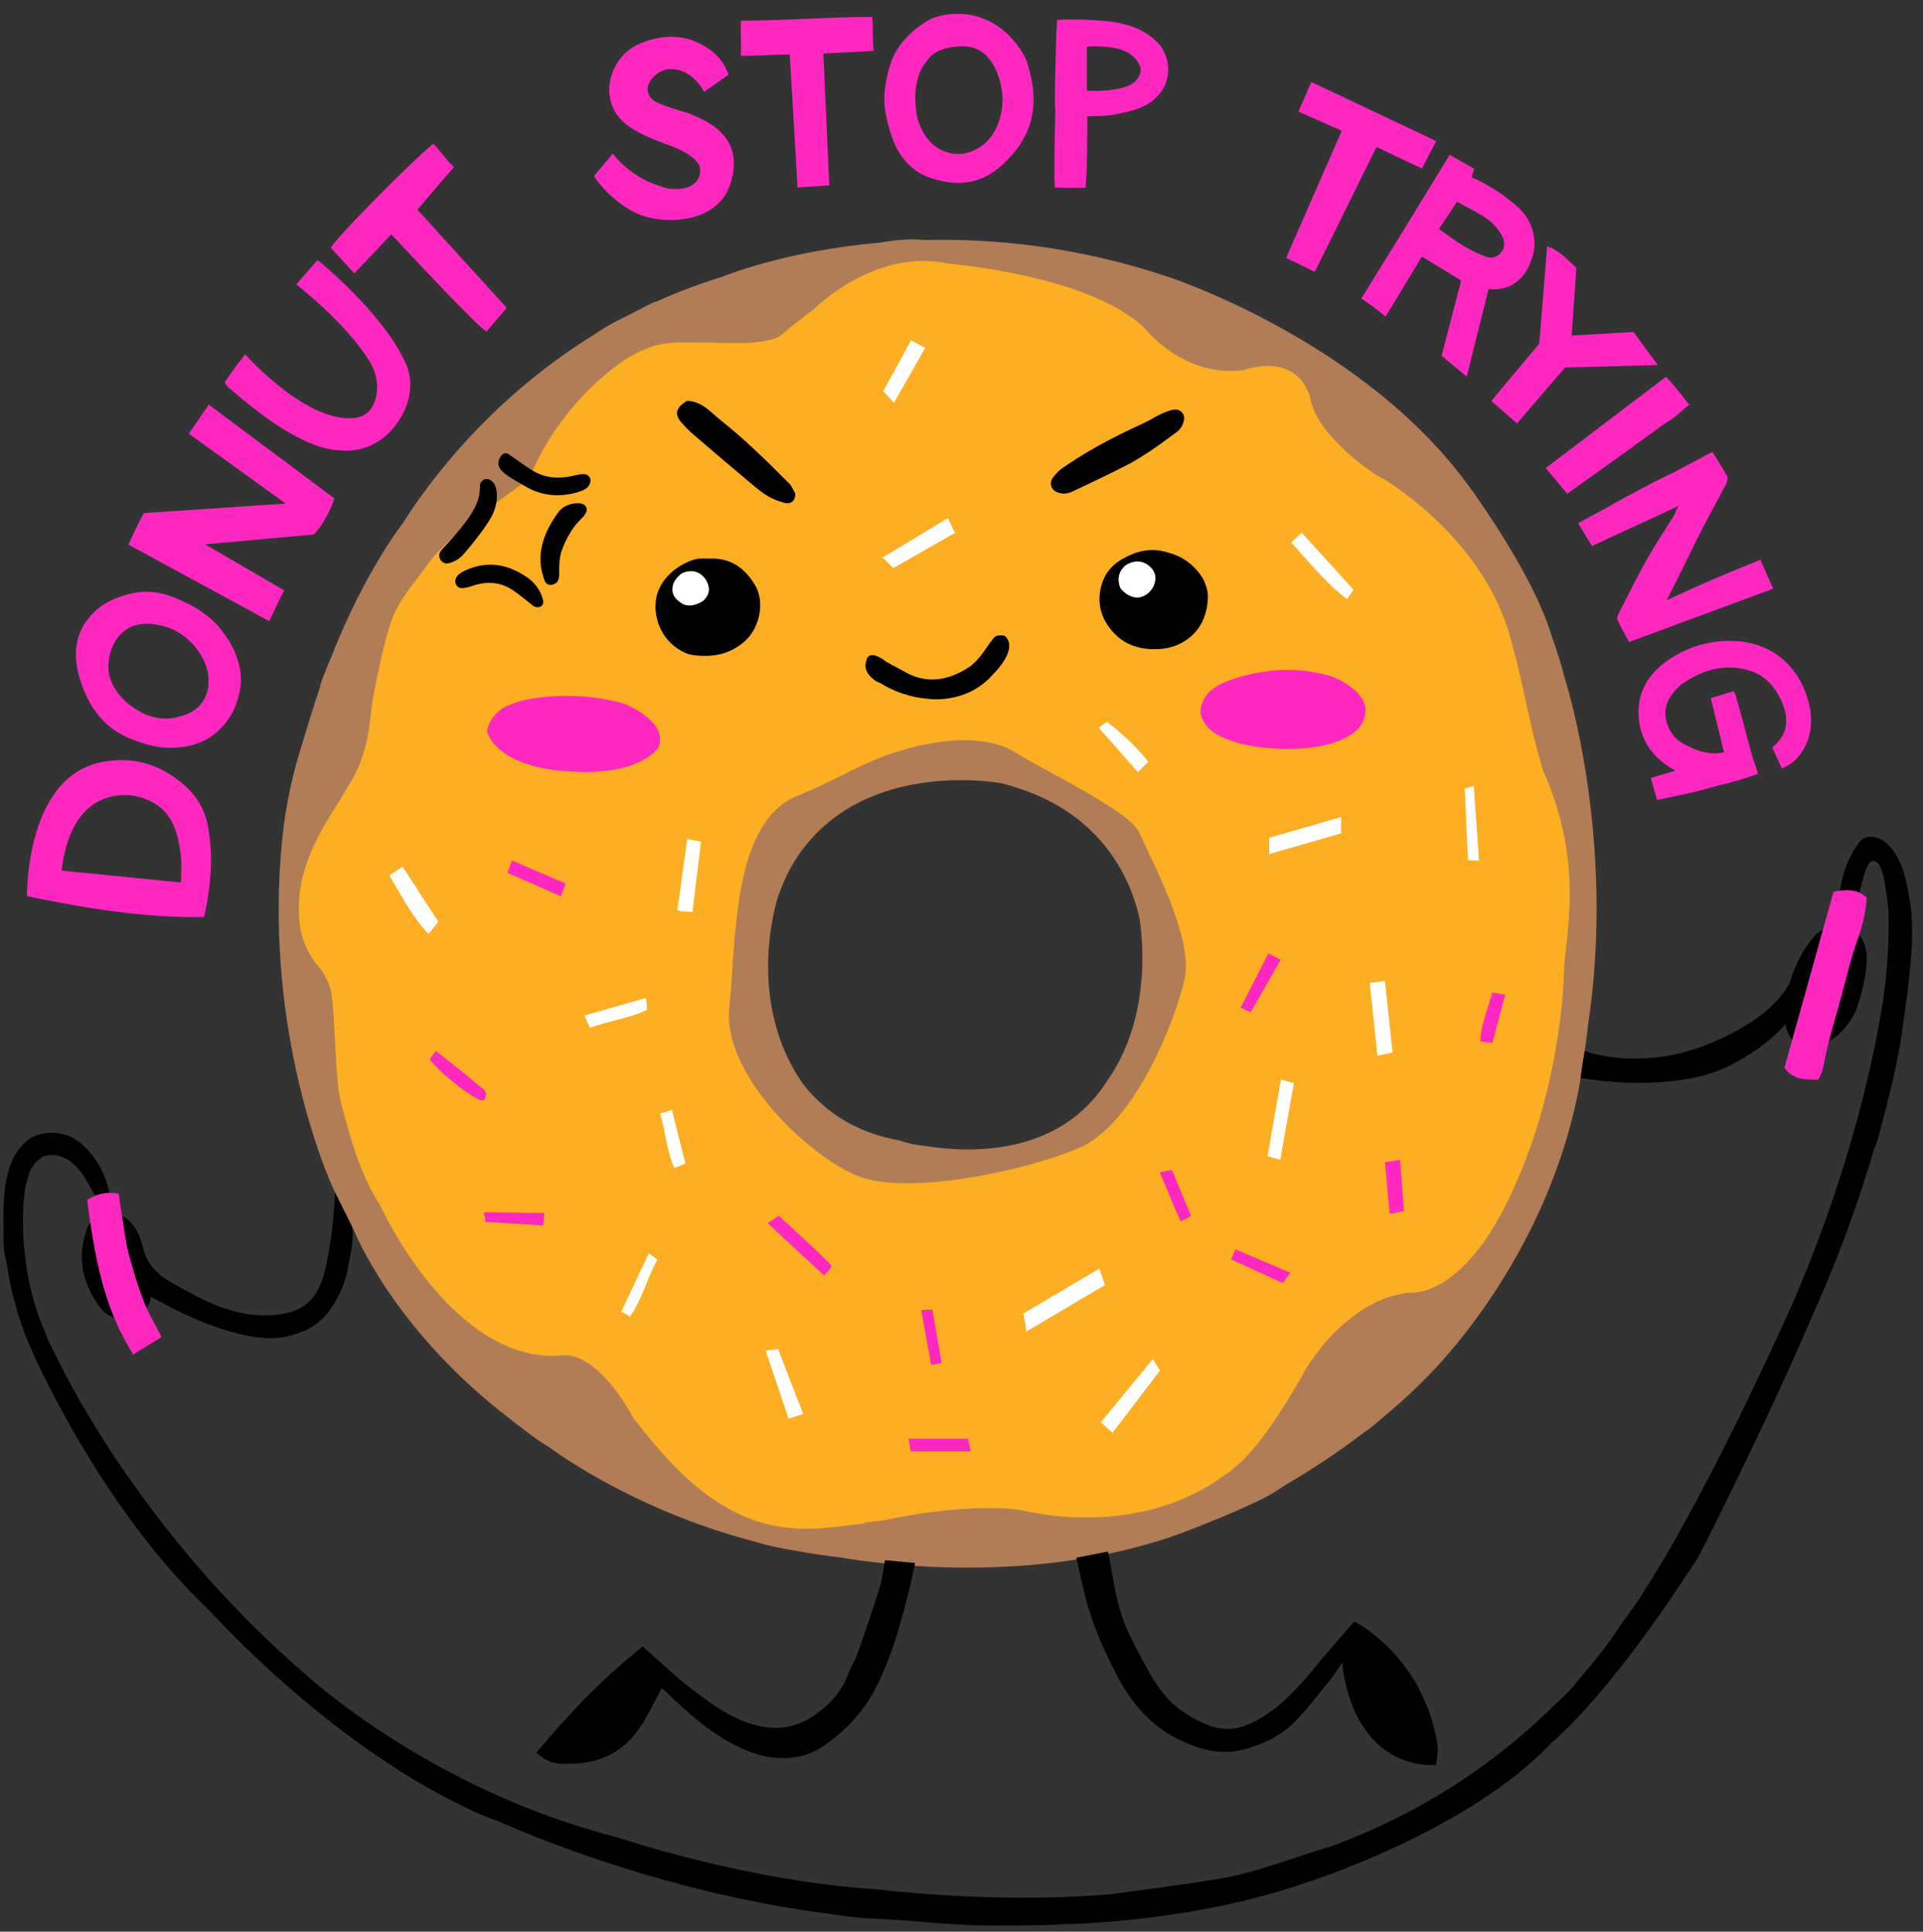 <svg xmlns="http://www.w3.org/2000/svg" xmlns:xlink="http://www.w3.org/1999/xlink" width="431" zoomAndPan="magnify" viewBox="0 0 323.25 324.75" height="433" preserveAspectRatio="xMidYMid meet" version="1.0"><rect x="0" y="0" width="323.25" height="324.75" fill="#333333" stroke="none"/><defs><clipPath id="2a600e8423"><path d="M 0.562 67 L 321.57 67 L 321.57 323.801 L 0.562 323.801 Z M 0.562 67 " clip-rule="nonzero"/></clipPath><clipPath id="bc3ce27f20"><path d="M 203.5 77.215 L 213.578 77.215 L 213.578 88.672 L 203.5 88.672 Z M 203.5 77.215 " clip-rule="nonzero"/></clipPath></defs><path fill="#b17d57" d="M 262.992 113.867 C 262.379 111.48 261.629 109.121 260.785 106.801 L 260.797 106.805 C 258.312 98.574 251.461 88.215 248.539 84.02 C 248.125 83.363 247.688 82.719 247.191 82.121 C 229.496 57.32 196.371 46.543 196.371 46.543 C 181.227 41.465 167.211 40.066 155.492 40.352 C 155.238 40.328 154.984 40.309 154.73 40.293 C 153.848 40.238 152.973 40.238 152.105 40.289 C 152.043 40.266 152.004 40.25 152.004 40.25 L 152.027 40.293 C 150.637 40.371 149.262 40.555 147.891 40.789 C 131.613 42.23 121.359 46.551 121.359 46.551 C 117.473 47.738 113.809 49.137 110.359 50.695 C 110.152 50.738 109.941 50.789 109.75 50.879 C 107.957 51.762 106.203 52.73 104.402 53.605 C 102.715 54.43 101.113 55.383 99.582 56.438 C 81.637 67.574 71.305 82.227 67.707 87.98 C 67.707 87.98 61.512 95.734 55.77 110.211 C 55.254 111.438 54.75 112.676 54.266 113.918 C 54.02 114.539 53.848 115.195 53.688 115.844 C 53.191 117.285 52.707 118.781 52.238 120.328 C 51.957 121.238 51.676 122.152 51.398 123.07 C 50.66 125.562 49.832 128.039 49.234 130.574 C 48.605 133.215 48.098 135.895 47.723 138.582 C 44.031 168.516 53.031 192.652 55.254 198.039 C 55.414 198.414 55.57 198.797 55.738 199.172 C 55.988 199.75 56.246 200.32 56.531 200.887 C 57.504 202.82 58.457 204.777 59.43 206.711 C 60.008 208.074 61.531 211.379 64.355 215.742 C 64.391 215.809 64.426 215.863 64.469 215.926 C 64.871 216.578 65.309 217.207 65.762 217.828 C 69.93 223.852 76.371 231.406 85.852 238.637 C 85.898 238.688 85.941 238.738 86 238.777 C 88.094 240.332 90.121 242.035 92.371 243.332 C 92.371 243.332 105.949 253.699 126.715 259.129 C 129.016 259.855 131.406 260.332 133.812 260.719 C 136.172 261.156 138.598 261.531 141.098 261.805 C 146.785 262.793 171.008 266.32 194.41 259.145 C 196.055 258.672 197.668 258.098 199.277 257.484 C 199.453 257.422 199.629 257.352 199.812 257.281 C 200.711 256.934 201.602 256.582 202.488 256.227 C 204.371 255.48 206.25 254.703 208.098 253.883 L 208.09 253.891 C 208.09 253.891 208.184 253.848 208.352 253.77 C 209.734 253.156 211.113 252.52 212.469 251.844 C 213.703 251.223 214.867 250.473 216.016 249.688 C 219.758 247.516 224.457 244.527 229.324 240.793 C 230.336 240.133 231.258 239.363 232.141 238.559 C 236.43 235.043 240.73 230.961 244.496 226.363 C 244.582 226.273 244.668 226.188 244.742 226.098 C 261.496 205.52 265.215 185.676 266.012 178.996 C 266.387 176.941 266.656 174.852 266.895 172.773 C 266.902 172.695 266.91 172.625 266.914 172.551 C 271.777 140.715 262.992 113.867 262.992 113.867 Z M 155.625 192.676 C 154.121 192.539 152.656 192.242 151.223 191.734 C 143.391 190.336 138.289 186.516 134.949 182.195 C 125.387 168.391 130.348 152.086 130.82 150.629 C 131.492 148.75 132.199 147.246 132.734 146.223 C 132.875 145.949 133.023 145.672 133.188 145.406 C 133.453 144.938 133.617 144.684 133.617 144.684 C 140.383 133.945 151.906 131.492 159.773 131.195 C 159.832 131.168 159.887 131.133 159.945 131.105 C 159.945 131.105 159.957 131.141 159.973 131.184 C 164.793 131.02 168.195 131.656 168.195 131.656 C 184.789 135.715 189.922 147.375 191.508 154.195 C 191.508 154.211 194.508 169.766 186.16 181.629 C 178.172 194.391 163.086 193.859 155.625 192.676 Z M 155.625 192.676 " fill-opacity="1" fill-rule="nonzero"/><path fill="#fdae23" d="M 259.363 129.504 C 258.887 127.703 258.305 125.922 257.883 124.105 C 257.008 120.379 256.219 116.629 255.363 112.895 C 255.125 111.828 254.84 110.77 254.559 109.707 C 254.469 109.391 254.375 109.059 254.293 108.699 C 254.109 108 253.918 107.309 253.727 106.609 C 249.508 92.422 237.406 83.52 232.543 80.488 C 232.098 80.227 231.582 80.07 231.176 79.773 C 229.98 78.922 228.781 78.051 227.652 77.113 C 226.898 76.484 226.148 75.84 225.48 75.129 C 222.805 72.586 220.668 69.672 220.18 66.598 C 217.641 58.98 209.145 62.199 209.145 62.199 C 199.156 63.652 192.512 55.301 192.512 55.301 C 183.449 46.254 159.379 44.32 159.379 44.32 C 147.18 41.609 136.871 51.902 136.871 51.902 C 135.414 52.996 134.004 54.164 132.566 55.273 C 131.789 55.871 131.047 56.699 130.16 56.953 C 126.109 58.098 121.938 57.566 117.809 57.582 C 115.027 57.586 112.25 57.355 109.531 58.301 C 108.164 58.773 106.879 59.367 105.691 60.082 C 105.691 60.082 105.68 60.086 105.652 60.102 C 105.629 60.117 105.609 60.129 105.586 60.145 C 105.426 60.242 105.094 60.453 104.605 60.785 C 104.523 60.852 104.43 60.906 104.344 60.969 C 101.211 63.18 93.371 69.543 88.926 80.539 C 88.926 80.539 77.141 88.809 74.332 92.09 C 73.273 93.051 72.371 94.215 71.523 95.383 C 69.332 98.391 66.832 101.094 65.617 104.863 C 64.355 108.789 63.594 112.773 62.805 116.77 C 62.332 119.18 62.266 121.664 61.75 124.059 C 61.32 126.051 60.734 128.074 59.812 129.875 C 58.32 132.766 56.473 135.461 54.816 138.266 C 52.262 142.586 50.355 147.121 50.227 152.246 C 50.137 156.066 50.984 159.543 53.566 162.527 C 54.398 163.488 55.047 164.711 55.438 165.926 C 55.844 167.211 55.922 168.617 56.016 169.98 C 56.305 174.203 56.391 178.438 56.848 182.641 C 57.117 185.074 57.883 187.461 58.539 189.844 C 59.789 194.355 61.391 198.738 63.938 202.715 C 63.938 202.715 76.184 229.719 94.777 227.855 C 94.777 227.855 100.168 226.902 106.539 238.523 C 111.93 245.203 121.055 257.285 135.562 256.992 C 137.23 257.066 138.914 256.836 140.59 256.68 C 142.176 256.531 143.75 256.305 145.332 256.113 C 145.324 256.059 145.324 256.008 145.316 255.953 C 146.297 255.852 147.328 255.746 148.379 255.633 C 148.395 255.633 161.559 252.57 171.48 253.832 C 172.426 254.09 191.348 258.988 206.16 247.762 C 206.285 247.691 206.418 247.621 206.547 247.551 C 206.934 247.332 207.266 246.977 207.57 246.637 C 207.57 246.637 211.93 243.914 219.758 229.727 C 220.773 228.23 221.875 226.766 223.043 225.375 C 225.375 222.77 228.867 219.672 233.27 218.117 C 234.344 217.82 235.438 217.559 236.508 217.297 C 236.508 217.297 244.844 218.93 253.051 202.707 C 261.258 186.488 262.809 168.883 262.906 163.285 C 263.008 157.684 266.547 145.461 259.363 129.504 Z M 199.137 164.547 C 197.57 171.602 190.734 189.008 181.348 193.008 C 171.953 197.004 152.414 201 144.199 197.711 C 135.996 194.418 121.422 180.668 122.594 169.43 C 123.773 158.191 122.996 138.906 133.594 133.973 C 133.594 133.973 135.711 133.285 144.195 129.035 C 152.676 124.785 164.426 122.633 170.535 126.418 C 176.648 130.199 190.105 136.438 191.602 140.137 C 193.102 143.852 200.695 157.492 199.137 164.547 Z M 199.137 164.547 " fill-opacity="1" fill-rule="nonzero"/><g clip-path="url(#2a600e8423)"><path fill="#000000" d="M 59.195 206.266 C 59.309 206.859 59.473 208.633 58.641 212.289 C 58.379 213.922 57.992 215.531 57.27 217.086 C 56.113 219.586 54.562 221.852 52.23 223.195 C 51.133 223.828 49.891 224.254 48.613 224.578 C 42.996 226.176 34.254 222.559 29.227 220.078 C 27.938 219.395 26.645 218.684 25.32 217.996 C 25.281 219.453 24.387 220.34 23.066 221.039 C 20.941 222.164 18.355 221.832 16.895 219.895 C 13.809 215.816 12.848 211.301 14.672 206.422 C 14.988 205.582 15.898 204.969 16.52 204.227 C 16.738 203.965 16.898 203.641 17.082 203.352 L 17.07 203.371 C 17.324 203.551 17.578 203.879 17.84 203.879 C 21.676 203.902 23.301 206.637 24.008 209.648 C 24.762 212.879 26.836 214.559 29.402 215.949 C 31.957 217.332 34.508 218.828 37.23 219.785 C 41.02 221.109 45.008 221.695 48.992 220.531 C 51.73 219.727 53.348 217.656 54.188 215.059 C 54.406 214.387 54.59 213.711 54.766 213.027 C 54.949 212.199 56.121 206.684 56.312 200.422 C 56.383 200.574 56.445 200.73 56.523 200.879 C 57.418 202.672 58.301 204.473 59.195 206.266 Z M 313.777 160.594 C 313.695 159.395 313.297 157.422 311.621 156.539 C 310.406 156.145 309.066 155.84 307.809 155.941 C 306.863 156.02 305.727 156.57 305.098 157.273 C 303.117 159.5 301.805 162.148 300.906 165 C 300.809 165.312 300.66 165.656 300.422 165.855 C 300.422 165.855 298.254 170.707 288.574 174.938 C 287.992 175.195 287.406 175.438 286.816 175.656 C 286.723 175.691 286.633 175.734 286.531 175.77 C 275.984 179.828 267.602 177.133 266.371 176.695 C 266.258 177.473 266.141 178.242 266 179.012 C 265.922 179.637 265.82 180.379 265.688 181.227 C 266.004 181.293 266.344 181.348 266.691 181.383 C 266.691 181.383 282.285 184.059 291.664 178.672 C 291.664 178.672 296.68 176.156 300.109 172.211 C 300.387 173.629 301.301 176.199 304.43 175.996 C 308.719 175.707 311.691 171.234 312.277 168.984 C 312.277 168.984 312.969 167.082 313.41 164.695 C 313.418 164.676 313.426 164.652 313.426 164.633 C 313.445 164.535 313.453 164.434 313.477 164.336 C 313.488 164.273 313.496 164.211 313.512 164.145 C 313.547 163.926 313.582 163.707 313.609 163.488 C 313.742 162.535 313.812 161.539 313.777 160.594 Z M 147.879 266.875 C 146.707 270.605 145.438 274.305 144.137 278 C 143.727 279.172 143.023 280.242 142.594 281.414 C 141.469 284.465 139.352 286.703 136.75 288.465 C 132.602 291.266 128.289 290.914 123.898 288.902 C 120.758 287.461 118.105 285.328 115.395 283.266 C 114.012 282.215 112.758 280.992 111.445 279.84 C 110.387 278.918 109.34 277.977 108.023 276.805 C 101.402 282.074 95.617 288.098 90.148 294.664 C 90.605 295.016 90.93 295.262 91.254 295.504 C 92.746 296.586 94.453 296.543 96.168 296.508 C 101.094 296.414 104.996 294.352 107.691 290.242 C 109.016 288.215 110.055 286 111.219 283.875 C 111.27 283.879 111.324 283.867 111.352 283.887 C 111.516 284.023 111.672 284.164 111.82 284.305 C 116.004 288.309 120.273 292.219 125.754 294.395 C 128.527 295.496 131.422 295.879 134.422 295.277 C 136.91 294.777 138.824 293.355 140.723 291.797 C 143.559 289.461 145.809 286.629 147.418 283.387 C 150.043 278.098 151.582 272.398 152.98 266.68 C 153.289 265.422 153.535 264.145 153.84 262.766 C 152.078 262.605 150.531 262.457 148.773 262.293 C 148.457 263.98 148.316 265.477 147.879 266.875 Z M 77.945 93.156 C 79.465 91.383 80.938 89.555 82.195 87.598 C 83.105 86.172 83.676 84.52 83.492 82.719 C 83.375 81.477 82.809 80.707 82.004 80.551 C 81.262 80.41 80.629 81.066 80.664 81.824 C 80.734 83.617 79.984 85.242 79.027 86.68 C 77.68 88.715 75.992 90.535 74.332 92.344 C 74.242 92.441 74.164 92.543 74.086 92.641 C 73.375 93.602 74.27 94.973 75.426 94.684 C 76.422 94.434 77.277 93.941 77.945 93.156 Z M 93.762 86.23 C 91.285 89.73 89.922 93.461 91.574 97.668 C 91.758 98.137 92.242 98.426 92.738 98.32 C 93.773 98.098 94 97.547 93.992 96.32 C 93.984 95.051 94.016 93.691 94.438 92.52 C 95.18 90.48 96.25 88.574 97.883 87.035 C 98.129 86.801 98.32 86.52 98.488 86.207 C 98.848 85.574 98.453 84.773 97.742 84.656 C 96.266 84.406 94.656 84.965 93.762 86.23 Z M 84.934 79.676 C 85.977 80.48 87.168 81.102 88.312 81.773 C 91.043 83.371 93.957 83.617 96.973 82.789 C 98.375 82.402 99.066 81.906 99.242 80.961 C 99.371 80.289 98.812 79.699 98.129 79.703 C 97.781 79.711 97.438 79.734 97.105 79.816 C 94.473 80.504 91.906 80.574 89.52 79.105 C 88.156 78.27 86.875 77.316 85.531 76.371 C 85.117 76.074 84.539 76.195 84.25 76.613 C 83.438 77.789 83.648 78.688 84.934 79.676 Z M 91.121 100.332 C 90.613 98.898 89.73 97.816 88.496 96.984 C 85.258 94.801 81.848 94.238 78.215 95.902 C 77.102 96.41 76.551 96.961 76.527 97.754 C 76.508 98.43 77.137 98.953 77.805 98.871 C 78.277 98.805 78.758 98.727 79.219 98.566 C 81.77 97.648 84.176 97.773 86.414 99.363 C 87.473 100.113 88.48 100.945 89.57 101.801 C 89.984 102.133 90.594 102.203 91.016 101.879 C 91.402 101.582 91.398 101.113 91.121 100.332 Z M 114.484 109.398 C 114.664 109.504 114.84 109.602 115.027 109.695 C 115.059 109.707 115.078 109.723 115.113 109.738 L 115.121 109.73 C 115.559 109.922 116.023 110.07 116.539 110.133 C 119.785 110.551 122.797 110.039 125.359 107.652 C 127.688 105.484 128.57 101.227 126.988 98.488 C 125.234 95.445 122.707 93.715 119.191 93.918 C 118.492 93.918 117.902 93.848 117.328 93.941 C 116.766 94.023 116.199 94.215 115.672 94.449 C 112.516 95.832 110.188 98.559 110.188 101.812 L 110.176 101.801 C 110.176 101.801 109.891 106.793 114.484 109.398 Z M 17.078 203.352 C 17.078 203.344 17.07 203.344 17.07 203.336 C 17.07 203.352 17.062 203.367 17.062 203.371 Z M 241.645 293.426 C 241.449 291.988 241.129 290.598 240.707 289.227 C 240.688 289.156 240.656 289.086 240.637 289.008 C 240.602 288.902 240.574 288.797 240.539 288.695 C 236.812 277.086 227.645 272.59 227.645 272.59 C 225.289 275.32 223.094 277.773 221.02 280.32 C 218.5 283.414 215.84 286.375 212.461 288.52 C 207.562 291.625 204.344 291.273 199.223 288.012 C 196.633 286.367 194.676 283.914 193.215 281.203 C 191.551 278.109 189.73 275.039 188.609 271.742 C 187.438 268.281 187.02 264.566 186.246 260.84 C 184.656 261.148 182.836 261.504 180.918 261.875 C 181.551 264.574 182.055 267.094 182.738 269.559 C 183.938 273.859 185.773 277.898 187.848 281.848 C 190.238 286.395 193.449 290.137 198.129 292.438 C 201.637 294.16 205.219 295.156 209.199 294.078 C 212.141 293.277 214.895 292.031 217.055 290.023 C 219.508 287.742 221.492 284.953 223.637 282.355 C 224.328 281.516 224.895 280.57 225.629 279.508 C 225.629 279.508 226.348 293.082 236.875 296.195 L 236.875 296.188 C 238.316 296.633 239.848 296.84 241.414 296.703 C 241.496 295.629 241.793 294.5 241.645 293.426 Z M 320.609 149.035 C 320.043 146.543 319.402 144.121 317.566 142.176 C 315.918 140.426 313.531 140.121 312.402 141.738 C 310.703 144.184 309.656 146.852 309.324 149.746 C 310.441 149.613 311.527 149.605 312.543 150.066 C 312.789 149.227 312.973 148.363 313.227 147.543 C 313.227 147.543 313.914 144.535 314.973 144.727 C 315.789 144.875 316.559 145.844 317.082 150.109 C 317.277 151.355 317.434 152.605 317.461 153.855 C 317.469 154.098 317.461 154.336 317.469 154.578 C 317.469 154.625 317.477 154.676 317.477 154.727 L 317.469 154.711 C 317.496 157.602 317.348 160.496 317.117 163.375 C 317.055 164.117 316.969 164.859 316.875 165.602 L 316.875 165.594 C 316.875 165.594 314.484 188.492 301.543 218.633 C 301.543 218.633 287.832 249.703 276.414 267.414 C 275.914 268.266 275.375 269.102 274.797 269.891 C 274.637 270.109 274.48 270.328 274.316 270.547 C 273.684 271.461 273.055 272.32 272.449 273.117 C 272.441 273.125 272.441 273.133 272.434 273.133 C 272.418 273.152 270.262 276.789 265.707 281.973 C 265.336 282.434 264.969 282.906 264.586 283.359 C 263.711 284.395 262.723 285.336 261.699 286.246 C 253.84 294.141 241.469 303.879 223.883 310.359 C 217.238 312.324 210.914 314.938 204.188 315.988 C 198.391 316.895 192.59 317.656 187.02 318.41 C 173.082 319.66 158.801 318.891 146.934 317.594 C 125.121 316.164 103.906 308.922 103.906 308.922 C 72.379 300.969 51.492 281.598 51.492 281.598 C 22.785 256.988 9.539 228.188 9.539 228.188 L 9.547 228.195 C 8.984 227.156 8.461 226.125 8 225.086 C 7.488 223.816 6.984 222.543 6.484 221.266 C 2.711 210.277 4.07 200.688 4.227 199.715 C 4.465 198.699 4.762 197.695 5.121 196.727 C 5.723 195.59 6.512 194.879 7.281 194.434 C 7.281 194.434 10.957 192.625 14.379 198.203 C 14.797 198.918 15.207 199.629 15.621 200.336 C 15.758 200.562 15.875 200.793 15.996 201.027 C 16.723 200.738 17.508 200.555 18.375 200.527 C 18.211 199.734 18.008 198.973 17.746 198.238 L 17.754 198.238 L 17.738 198.223 C 16.922 195.973 15.609 193.988 13.684 192.285 C 10.922 189.848 6.754 189.992 4.605 191.723 C 2.18 193.676 1.34 196.523 0.883 199.426 C 0.883 199.426 0.816 199.84 0.746 200.598 C 0.727 200.816 0.703 201.027 0.691 201.246 C 0.605 202.41 0.535 204.094 0.594 206.16 C 0.57 207.801 0.527 209.465 0.832 211.055 C 0.93 211.586 1.051 212.105 1.164 212.637 C 1.672 216.074 2.574 219.973 4.121 224.055 C 4.133 224.098 4.148 224.133 4.164 224.176 C 4.234 224.367 4.312 224.551 4.383 224.742 C 4.637 225.391 4.902 226.039 5.188 226.676 C 5.242 226.801 5.293 226.922 5.348 227.051 C 5.348 227.051 16.75 253.41 35.254 270.801 C 35.422 270.992 54.965 292.801 78.23 303.852 C 79.328 304.422 80.465 304.922 81.617 305.375 C 81.625 305.383 81.637 305.383 81.645 305.391 C 82.465 305.715 83.297 306.02 84.121 306.316 L 84.113 306.316 C 84.113 306.316 108.832 317.746 138.422 321.609 L 138.422 321.602 C 141.355 322.105 144.32 322.438 147.328 322.578 C 152.254 322.805 157.156 323.34 162.082 323.594 C 165.242 323.766 168.414 323.715 171.582 323.691 C 174.102 323.68 176.625 323.656 179.133 323.469 C 179.133 323.469 200.301 323.285 219.84 316.406 L 219.812 316.418 C 219.812 316.418 246.93 307.824 260.859 292.949 C 264.953 289.402 273.113 280.914 285.473 261.785 C 285.473 261.785 296.145 241.145 305.516 219.238 C 309.707 209.797 312.797 200.758 314.984 193.359 C 315.262 192.676 315.523 191.98 315.719 191.277 C 316.848 187.145 317.906 182.984 318.797 178.797 C 319.016 177.754 319.207 176.707 319.383 175.656 C 319.426 175.43 319.445 175.305 319.445 175.305 L 319.43 175.34 C 319.777 173.254 320.059 171.164 320.34 169.074 C 320.758 165.938 321.145 162.789 321.336 159.625 C 321.535 156.09 321.406 152.535 320.609 149.035 Z M 202.488 97.887 C 202.348 97.477 202.121 97.098 201.855 96.738 C 200.957 95.402 199.879 94.617 199.879 94.617 L 199.879 94.633 C 198.793 93.758 197.562 93.191 196.215 92.867 L 196.23 92.859 C 193.344 91.969 190.852 92.773 189.109 93.75 C 188.137 94.207 187.27 94.871 186.59 95.648 C 186.555 95.684 186.535 95.711 186.535 95.711 L 186.547 95.707 C 186.152 96.172 185.812 96.68 185.582 97.219 C 184.418 99.871 184.523 102.766 186.336 105.316 C 188.461 108.305 191.426 109.348 194.988 109.109 C 195.855 109.051 196.68 108.891 197.441 108.613 L 197.441 108.621 C 197.551 108.578 197.641 108.535 197.738 108.492 C 197.875 108.438 198.008 108.387 198.137 108.324 C 201.297 106.84 202.805 104.152 203.031 100.754 C 203.102 99.676 202.863 98.723 202.488 97.887 Z M 167.297 112.973 C 167.297 112.973 171.34 108.898 168.836 106.855 C 167.324 106.699 167.211 106.941 166.41 108.078 C 165.344 109.59 164.262 111.289 162.762 112.242 C 159.52 114.305 155.957 115.074 152.289 113.055 C 151.18 112.449 150.07 111.84 148.949 111.242 C 148.941 111.242 147.922 110.387 146.996 110.184 C 146.961 110.168 146.934 110.145 146.898 110.133 C 146.875 110.141 146.863 110.145 146.84 110.152 C 146.445 110.098 146.086 110.184 145.844 110.527 C 145.824 110.535 145.805 110.543 145.781 110.551 C 145.754 110.621 145.738 110.703 145.719 110.781 C 145.684 110.867 145.66 110.965 145.633 111.066 C 145.633 111.07 145.625 111.078 145.625 111.086 C 145.613 111.141 145.598 111.184 145.59 111.242 C 145.59 111.242 144.992 112.695 146.68 114.066 C 146.898 114.27 147.129 114.461 147.406 114.582 C 147.664 114.699 147.926 114.828 148.195 114.949 C 148.195 114.949 148.203 114.949 148.203 114.957 C 148.203 114.957 151.387 117.137 156.062 117.484 C 156.062 117.484 158.539 117.879 161.52 116.918 C 163.27 116.375 164.879 115.43 166.324 114.016 C 166.445 113.895 166.555 113.77 166.676 113.641 C 166.859 113.453 167.035 113.262 167.211 113.047 C 167.254 113.02 167.277 112.992 167.297 112.973 Z M 198.262 69.008 C 197.07 68.266 193.535 70.48 193.449 70.531 C 192.758 70.883 192.066 71.238 191.359 71.562 C 186.844 73.617 182.492 75.969 178.418 78.816 C 177.891 79.188 177.457 79.727 177.043 80.234 C 176.508 80.891 176.547 81.711 177.02 82.289 C 177.352 82.691 178.051 82.918 178.609 82.973 C 179.16 83.031 179.781 82.867 180.297 82.629 C 183.328 81.203 186.355 79.762 189.344 78.234 C 190.832 77.473 192.258 76.555 193.652 75.621 C 195.008 74.727 196.293 73.723 197.887 72.566 C 197.887 72.566 198.754 71.949 199.016 70.699 C 199.27 69.445 198.262 69.008 198.262 69.008 Z M 132.691 81.312 C 130.766 79.371 128.832 77.445 126.828 75.582 C 125.055 73.934 123.258 72.312 121.352 70.82 C 119.559 69.422 118.062 67.453 115.488 67.391 C 113.66 68.457 113.328 69.605 114.484 70.961 C 115.086 71.652 115.719 72.332 116.414 72.926 C 119.652 75.707 122.898 78.484 126.172 81.215 C 127.688 82.488 129.199 83.801 131.316 84.359 L 131.316 84.363 C 131.316 84.363 133.582 85.438 133.707 83.016 C 133.277 82.273 133.078 81.703 132.691 81.312 Z M 132.691 81.312 " fill-opacity="1" fill-rule="nonzero"/></g><path fill="#fe28c0" d="M 263.082 61.781 C 260.234 65.102 257.68 68.066 255.004 71.188 C 253.57 69.93 252.203 68.73 250.684 67.395 C 253.488 64.051 256.246 60.766 258.742 57.777 C 259.203 52.164 259.625 46.918 260.07 41.402 C 262.215 42.145 263.551 43.711 264.98 45.066 C 264.723 48.852 264.461 52.559 264.191 56.41 C 267.691 56.211 271.102 56.012 274.578 55.816 C 275.957 57.688 277.246 59.43 278.68 61.371 C 273.152 61.516 268.004 61.656 263.082 61.781 Z M 81.285 185.039 C 81.949 184.199 81.82 183.508 80.93 182.844 C 80.027 182.172 79.203 181.398 78.328 180.684 C 76.676 179.355 75.004 178.043 73.246 176.652 C 72.801 177.289 72.543 177.656 72.238 178.086 C 73.891 180.449 80.105 185.223 81.285 185.039 Z M 86.062 144.656 C 85.844 145.242 85.574 145.957 85.285 146.727 C 88.34 148.074 91.289 149.379 94.289 150.699 C 94.543 150.008 94.785 149.367 95.094 148.539 C 92.09 147.246 89.137 145.977 86.062 144.656 Z M 215.281 161.355 C 214.59 160.996 213.934 160.648 213.215 160.277 C 211.676 163.285 210.152 166.277 208.559 169.391 C 209.156 169.688 209.621 169.914 210.223 170.203 C 211.945 167.195 213.617 164.281 215.281 161.355 Z M 235.992 203.633 C 235.77 200.625 235.555 197.809 235.352 194.984 C 234.496 195.125 233.723 195.25 232.797 195.398 C 233.051 198.195 233.312 201.02 233.594 204.051 C 234.531 203.887 235.238 203.762 235.992 203.633 Z M 162.703 241.887 C 159.359 241.887 156.098 241.887 152.703 241.887 C 152.84 242.648 152.945 243.25 153.078 244.004 C 156.465 244.004 159.746 244.004 163.199 244.004 C 163.035 243.27 162.887 242.641 162.703 241.887 Z M 248.859 175.09 C 249.562 175.168 250.129 175.23 250.875 175.309 C 251.594 172.598 252.293 169.992 253.027 167.23 C 252.203 167.09 251.574 166.977 250.84 166.852 C 250.129 169.648 248.887 172.211 248.859 175.09 Z M 118.367 15.445 C 118.359 15.438 118.352 15.43 118.348 15.43 C 118.348 15.422 118.367 15.445 118.367 15.445 Z M 306.285 180.125 C 306.688 178.508 306.969 176.855 307.387 175.246 C 308.043 172.711 308.777 170.199 309.48 167.676 C 310.348 164.547 311.047 161.363 312.141 158.312 C 313.008 155.883 313.645 153.477 313.777 150.906 C 312.113 149.316 310.18 149.598 308.219 149.902 C 305.445 159.844 302.688 169.73 299.953 179.512 C 301.52 181.672 303.562 181.461 305.637 181.516 C 305.848 181.078 306.156 180.629 306.285 180.125 Z M 22.402 227.715 C 24.02 226.711 25.539 225.77 27.152 224.77 C 26.051 222.613 24.922 220.773 24.16 218.793 C 23.152 216.176 22.34 213.465 21.621 210.746 C 21.121 208.867 20.914 206.902 20.598 204.977 C 20.363 203.551 20.152 202.121 19.926 200.648 C 17.805 200.301 16.129 200.793 14.648 201.719 C 15.848 210.879 17.309 219.691 22.402 227.715 Z M 34.293 154.188 C 24.297 154.316 14.488 152.742 4.531 150.652 C 4.531 150.652 4.316 135.102 12.992 129.727 C 13.039 129.691 13.098 129.664 13.152 129.629 C 13.359 129.508 13.562 129.391 13.773 129.277 C 13.922 129.199 14.078 129.129 14.227 129.059 C 14.309 129.016 14.387 128.973 14.473 128.938 L 14.465 128.953 C 16.152 128.211 17.992 127.887 19.887 127.809 C 24.168 127.637 27.789 129.219 30.984 132 C 31.992 132.879 32.805 133.844 33.449 134.898 C 33.449 134.898 33.633 135.164 33.887 135.715 C 34.535 137 34.93 138.406 35.105 139.902 C 35.641 143.023 35.77 147.707 34.293 154.188 Z M 30.414 143.965 C 29.918 139.812 28.945 135.949 24.238 134.242 C 23.844 134.098 23.461 133.992 23.074 133.91 L 23.066 133.902 C 23.066 133.902 12.199 130.871 10.352 146.363 L 30.434 148.363 C 30.441 146.754 30.574 145.34 30.414 143.965 Z M 40.293 116.242 C 39.875 117.957 39.32 120.754 36.023 123.422 C 33.031 125.844 29.051 125.801 27.535 125.684 C 27.535 125.684 27.535 125.684 27.527 125.684 C 27.141 125.652 26.898 125.609 26.898 125.609 L 26.922 125.598 C 25.016 125.352 23.309 124.793 21.488 124 C 17.23 122.137 14.996 118.727 13.633 114.785 C 12.383 111.156 12.215 107.168 14.902 103.945 C 16.496 101.82 18.812 100.711 20.824 100.133 C 22.129 99.68 23.398 99.484 24.641 99.492 C 24.844 99.484 24.965 99.484 24.965 99.484 L 24.957 99.492 C 25.523 99.512 26.082 99.574 26.637 99.676 L 26.633 99.668 C 26.633 99.668 26.652 99.676 26.68 99.68 C 27.879 99.906 29.051 100.309 30.207 100.848 C 32.637 101.871 35.742 103.664 37.719 106.617 L 37.711 106.617 C 38.492 107.633 39.148 108.754 39.629 110.012 C 40.441 112.125 40.75 114.207 40.293 116.242 Z M 35.051 114.672 C 35.191 110.098 31.09 107.074 31.09 107.074 L 31.09 107.082 C 29.559 105.789 27.668 105.16 25.602 104.922 C 24.484 104.793 23.223 104.906 22.191 105.316 C 19.539 106.391 18.199 109.383 18.219 112.238 C 18.246 115.23 20.684 118.133 23.539 119.637 L 23.531 119.637 C 23.531 119.637 24.805 120.434 26.633 120.719 L 26.633 120.727 C 26.652 120.727 26.68 120.727 26.703 120.727 C 27.719 120.871 28.902 120.859 30.145 120.465 C 35.312 119.262 35.051 114.672 35.051 114.672 Z M 35.098 68.023 C 33.949 69.691 32.941 71.145 31.734 72.898 L 48.035 84.656 L 24.184 86.258 C 23.109 88.129 21.594 91.566 21.594 91.566 C 29.445 95.832 37.238 100.055 45.246 104.406 C 46.184 102.477 46.969 100.867 47.758 99.242 C 43.215 96.594 38.887 94.082 34.477 91.512 L 52.727 89.859 C 52.727 89.859 54.73 88.066 56.211 83.793 C 49.176 78.531 42.199 73.32 35.098 68.023 Z M 68.312 61.332 C 64.672 52.812 53.391 43.711 53.391 43.711 C 52.051 45.246 50.934 46.516 49.789 47.816 C 49.789 47.816 58.004 54.105 62.125 60.746 C 63.172 62.426 63.621 64.438 63.277 66.395 C 62.957 68.203 62 70.066 59.422 70.285 C 52.938 70.855 45.219 63.703 42.246 60.66 C 42.098 60.52 41.957 60.363 41.801 60.199 C 41.547 59.934 41.352 59.719 41.211 59.566 C 40.625 60.301 39.035 62.324 37.801 64.254 C 37.895 64.594 38.141 64.918 38.551 65.27 C 42.508 68.633 46.531 71.895 51.285 74.113 C 53.332 75.066 55.402 75.723 57.555 75.723 C 57.555 75.723 62.324 76.457 66.133 71.949 C 68.605 69.02 69.816 64.918 68.312 61.332 Z M 70.176 35.258 C 72.379 32.684 73.41 31.391 76.309 28.094 C 74.914 26.855 73.785 24.984 72.824 24.164 C 68.879 27.422 57.223 39.223 55.59 41.621 C 56.84 42.984 58.125 44.391 59.562 45.957 C 61.785 43.605 63.762 41.523 65.773 39.391 C 65.773 39.391 77.656 52.191 81.023 55.16 C 81.277 55.348 81.516 55.555 81.777 55.746 C 82.93 54.395 84.059 53.07 85.172 51.754 C 80.086 46.148 75.152 40.727 70.176 35.258 Z M 170.875 25.117 C 167.211 29.801 162.867 32.188 156.219 29.828 C 152.832 28.629 150.812 25.867 149.762 22.527 C 149 20.105 148.387 17.586 148.758 14.984 C 149.125 12.449 149.664 9.984 151.039 7.953 C 151.039 7.953 152.922 4.98 156.648 3.102 C 156.867 3.008 162.766 0.582 168.336 4.84 C 169.836 6.047 171.109 7.508 172.098 9.246 C 172.711 10.324 173 11.625 173.281 12.859 C 174.305 17.301 173.656 21.566 170.875 25.117 Z M 168.523 16.574 C 168.477 14.047 167.105 7.832 162.035 7.789 C 156.961 7.746 155.852 10.207 155.852 10.207 C 154.828 11.328 154.305 12.762 154.059 14.172 C 153.926 14.789 153.855 15.418 153.875 16.059 C 153.82 18.172 154.215 19.871 154.215 19.871 C 156.289 26.918 161.992 25.824 161.992 25.824 C 167.559 24.711 168.574 19.094 168.523 16.574 Z M 195.051 15.605 C 193.004 18.215 190.188 18.664 187.359 19.25 C 185.863 19.562 184.281 19.469 182.766 19.562 C 182.766 19.562 182.82 28.883 182.461 31.574 C 180.996 31.629 177.316 31.523 177.316 31.523 C 177.164 29.609 177.246 24.195 177.395 18.637 C 177.352 17.93 177.312 17.223 177.316 16.52 C 177.352 12.938 177.453 9.359 177.551 5.77 L 177.551 5.758 C 177.559 5.621 177.559 5.488 177.566 5.355 C 177.566 5.246 177.578 5.141 177.602 5.035 L 177.699 3.355 C 180.945 3.094 185.773 3.523 185.773 3.523 C 185.777 3.523 185.777 3.523 185.785 3.523 C 186.535 3.574 188.27 3.793 190.344 4.473 C 192.293 5.184 193.582 6.152 194.402 6.984 C 194.875 7.402 195.277 7.938 195.602 8.547 C 195.652 8.629 195.68 8.695 195.68 8.695 L 195.672 8.695 C 196.66 10.715 196.711 13.488 195.051 15.605 Z M 191.453 10.75 C 191.453 10.75 190.457 8.312 186.582 7.953 C 186.582 7.953 184.305 7.656 182.703 7.867 L 182.703 15.234 C 182.703 15.234 189.117 15.699 191.008 13.488 C 191.891 12.465 191.91 11.531 191.453 10.75 Z M 146.867 8.566 C 146.637 6.59 146.789 4.359 146.613 2.848 C 139.426 2.848 131.66 3.477 124.555 3.477 C 124.422 5.586 124.66 7.473 124.543 9.395 C 127.527 9.395 130.23 9.16 132.754 9.16 C 133.188 16.52 133.625 23.926 134.066 31.523 C 135.98 31.391 137.773 31.27 139.395 31.156 L 138.402 9.004 Z M 118.367 15.445 C 118.359 15.438 118.359 15.43 118.352 15.422 C 118.352 15.422 118.348 15.422 118.348 15.43 Z M 123.344 27.055 C 123.223 24.023 121.281 21.898 118.902 20.527 C 117.867 19.93 116.766 19.449 115.637 19.004 C 111.855 17.93 110.52 17.281 110.145 17.07 C 110.141 17.062 110.125 17.062 110.117 17.055 C 110.047 17.012 110.02 16.992 110.02 16.992 C 109.812 16.855 109.609 16.688 109.434 16.484 C 109.41 16.461 109.398 16.441 109.383 16.426 C 109.336 16.363 109.293 16.301 109.242 16.234 C 109.234 16.223 109.223 16.207 109.215 16.191 C 108.68 15.332 108.609 14.039 110.133 12.668 C 112.582 10.461 115.559 12.395 115.559 12.395 C 116.68 13.051 117.633 14.16 118.359 15.43 C 119.734 14.469 121.113 13.512 122.461 12.57 C 121.57 10 119.848 8.441 117.711 7.359 C 114.387 5.68 111.016 5.91 107.621 7.309 C 103.59 8.969 101.391 13.66 102.883 17.727 C 103.613 19.703 105.184 21.051 106.922 22.02 C 108.793 23.062 110.832 23.828 112.855 24.562 C 113.527 24.809 114.168 25.078 114.746 25.414 C 114.746 25.414 117.215 26.574 117.605 28.016 C 117.992 29.453 117.215 31.871 113.422 31.77 L 113.422 31.766 C 112.723 31.793 111.973 31.672 111.234 31.398 C 110.984 31.305 110.746 31.207 110.5 31.105 L 110.5 31.113 C 105.723 29.645 103.012 25.812 103.012 25.812 C 101.902 27.137 100.859 28.387 99.844 29.602 C 101.699 32.504 105.402 35.527 108.375 36.375 C 109.68 36.75 110.973 36.953 112.25 36.969 C 112.25 36.969 121.309 37.668 123.004 30.078 L 122.996 30.078 C 123.266 29.152 123.383 28.148 123.344 27.055 Z M 257.539 43.352 C 257.48 43.52 257.418 43.691 257.348 43.859 L 257.348 43.852 C 257.191 44.375 256.973 44.883 256.676 45.371 C 255.238 47.758 253.105 48.902 250.227 48.586 C 249 53.492 247.82 58.223 246.551 63.309 C 245.133 62.129 243.785 61.012 242.332 59.812 C 243.426 55.582 244.512 51.41 245.613 47.152 C 243.453 45.836 241.336 44.539 239.02 43.133 L 232.93 53.195 C 232.93 53.195 229.445 50.457 228.809 50.215 L 235.438 39.523 C 238.176 35.047 240.918 30.562 243.691 26.023 C 245.211 26.891 246.5 27.625 247.82 28.383 C 247.609 28.996 247.438 29.488 247.34 29.793 C 247.34 29.793 251.426 31.391 255.309 34.969 C 257.602 37.094 258.547 40.395 257.539 43.352 Z M 252.465 39.629 C 250.828 36.48 247.645 35.562 244.922 33.898 C 244.32 34.82 243.82 35.598 243.316 36.359 C 242.816 37.117 242.309 37.863 241.887 38.488 C 243.27 39.453 244.555 40.465 245.945 41.297 C 247.184 42.039 248.496 42.703 249.859 43.184 C 250.863 43.535 251.906 43.133 252.484 42.23 C 252.992 41.438 252.957 40.582 252.465 39.629 Z M 220.426 13.785 C 219.707 15.43 218.996 17.082 218.266 18.75 C 220.844 19.895 223.152 20.926 225.543 21.992 C 222.41 29.16 219.348 36.172 216.199 43.367 C 216.199 43.367 220.484 45.414 220.965 45.703 L 221.223 45.195 C 221.238 45.203 221.254 45.203 221.258 45.211 C 224.641 38.375 227.969 31.629 231.398 24.703 C 233.941 25.91 236.453 27.109 239.016 28.332 C 239.875 26.672 240.645 25.195 241.422 23.715 C 234.461 20.422 227.512 17.141 220.426 13.785 Z M 295.926 94.109 C 293.109 95.27 290.547 96.277 288.027 97.363 C 285.504 98.453 283.004 99.617 280.168 100.902 C 281.199 98.84 282.066 97.133 282.922 95.418 C 284 93.242 285.035 91.051 286.152 88.898 C 287.438 86.414 288.805 83.977 290.09 81.492 C 290.301 81.074 290.5 80.418 290.324 80.07 C 289.617 78.715 288.754 77.445 287.844 75.977 C 287.844 75.977 285.137 77.41 281.594 79.281 C 280.105 80.008 278.621 80.734 277.156 81.496 C 274.305 82.988 271.48 84.535 268.688 86.117 C 266.91 87.062 265.637 87.746 265.277 87.953 L 265.609 88.504 C 265.609 88.504 265.609 88.504 265.609 88.512 C 266.293 89.633 266.895 90.621 267.605 91.793 L 282.227 85.023 C 282.121 85.172 282.016 85.316 281.918 85.465 C 281.719 85.91 281.566 86.383 281.312 86.793 C 279.801 89.25 278.184 91.645 276.766 94.16 C 275.152 97.027 273.703 99.992 272.207 102.922 C 272.012 103.316 271.734 103.891 271.883 104.207 C 272.469 105.5 273.203 106.723 273.852 107.922 C 282.082 104.879 289.992 101.957 298.062 98.977 C 297.258 97.133 296.582 95.602 295.926 94.109 Z M 304.098 123.734 C 304.484 122.156 304.543 120.52 304.188 118.805 C 302.848 112.344 298.062 107.906 291.211 107.754 C 287.676 107.676 284.465 108.535 281.508 110.273 C 277.586 112.582 275.066 115.914 275.469 120.688 C 275.75 124.094 277.449 126.848 280.352 128.77 C 280.734 129.016 281.113 129.254 281.602 129.566 C 280.168 129.996 278.977 130.348 277.5 130.793 C 277.848 132.031 278.184 133.23 278.543 134.5 C 281.684 133.789 284.523 133.309 287.262 132.488 C 289.109 131.93 291.043 131.594 292.871 130.965 C 293.984 130.633 294.918 130.328 295.523 130.074 L 294.555 127.164 C 294.48 126.91 294.406 126.656 294.336 126.395 C 293.477 123.223 292.68 120.031 291.754 116.883 C 291.684 116.645 291.551 116.426 291.383 116.219 L 287.578 117.371 C 288.316 120.398 289.051 123.387 289.809 126.488 C 289.301 126.551 288.82 126.672 288.348 126.664 C 286.285 126.656 284.473 125.922 282.707 124.875 C 280.965 123.848 280 121.875 279.934 119.934 C 279.879 117.293 282.355 115.281 282.664 115.039 C 285.863 112.836 289.328 111.551 293.496 112.57 C 296.59 113.316 298.352 115.379 299.496 117.941 C 300.719 120.676 300.66 123.492 297.91 125.652 C 298.473 126.891 299.004 128.07 299.504 129.176 C 299.496 129.176 302.875 128.238 304.098 123.734 Z M 282.969 66.746 C 280.805 64.07 280.062 63.328 280.062 63.328 C 273.266 68.492 266.59 73.562 259.836 78.688 C 261.172 80.285 262.285 81.609 263.449 83.004 C 263.824 82.734 264 82.621 264.164 82.492 C 264.164 82.492 273.324 75.996 279.301 71.59 C 279.809 71.266 280.316 70.934 280.816 70.602 C 281.867 69.895 282.793 68.992 283.98 68.012 C 283.57 67.637 283.25 67.199 282.969 66.746 Z M 225.012 114.234 C 224.703 114.086 224.387 113.938 224.066 113.805 C 224.062 113.805 224.047 113.797 224.047 113.797 C 214.438 110.676 205.785 114.715 205.211 114.992 C 205.207 114.996 205.191 115.004 205.176 115.004 C 205.176 115.004 204.535 115.273 203.816 115.859 C 203.492 116.098 203.223 116.367 203.004 116.656 C 202.348 117.426 201.789 118.484 201.789 119.879 C 201.895 120.195 201.973 120.605 202.148 120.965 C 202.445 121.566 202.805 122.066 203.23 122.496 C 203.23 122.496 203.336 122.609 203.555 122.785 C 203.922 123.098 204.324 123.367 204.773 123.586 C 206.328 124.438 209.199 125.539 214.047 125.844 C 222.312 126.359 226.688 124.254 228.324 122.496 C 229.367 121.375 229.566 119.984 229.516 118.961 C 229.168 116.609 226.488 114.969 225.012 114.234 Z M 94.176 129.594 C 95.477 129.68 96.773 129.734 98.07 129.797 C 98.148 129.805 98.219 129.805 98.297 129.805 C 102.102 129.777 107.598 129.137 110.477 125.957 C 110.5 125.938 110.512 125.906 110.535 125.879 C 110.816 125.426 112.426 122.406 106.766 119.184 C 105.934 118.734 105.277 118.445 105.121 118.379 C 105.094 118.375 105.066 118.359 105.031 118.344 C 96.273 115.73 88.207 117.668 87.641 117.809 C 86.84 118.047 86.047 118.332 85.277 118.656 C 83.562 119.375 82.074 121.234 81.883 122.887 C 81.883 122.934 82.695 128.324 94.176 129.594 Z M 129.016 205.617 L 138.535 214.457 L 139.824 212.879 C 138.957 211.676 130.922 204.402 130.922 204.402 Z M 81.637 205.422 L 91.289 206.027 L 91.523 203.938 L 81.34 203.797 M 196.992 196.672 C 196.555 196.762 196.066 196.863 194.953 197.094 C 196.164 199.984 197.273 202.688 198.461 205.348 L 200.215 204.426 C 199.164 201.883 198.105 199.34 196.992 196.672 Z M 206.949 211.719 L 215.629 215.715 L 216.906 213.973 L 207.668 210.023 Z M 156.516 229.473 L 158.293 229.152 L 156.719 220.152 L 154.848 220.234 Z M 156.516 229.473 " fill-opacity="1" fill-rule="nonzero"/><path fill="#ffffff" d="M 215.316 181.48 C 216.258 181.75 216.855 181.918 217.5 182.102 C 216.734 186.402 215.969 190.703 215.203 194.977 C 214.43 194.758 213.707 194.559 213.066 194.375 C 213.816 190.105 214.562 185.824 215.316 181.48 Z M 185.766 216.02 C 185.398 215.008 185.074 214.105 184.777 213.285 C 180.422 215.855 176.223 218.344 172.023 220.828 C 172.203 221.844 172.344 222.637 172.555 223.836 C 177.062 221.168 181.398 218.605 185.766 216.02 Z M 193.789 228.477 C 190.84 232.055 187.973 235.543 185.031 239.117 C 185.801 239.797 186.344 240.281 187.02 240.891 C 189.652 237.422 192.266 233.977 194.98 230.402 C 194.742 230.016 194.367 229.406 193.789 228.477 Z M 73.684 154.945 C 71.801 152.051 69.738 148.879 67.664 145.688 C 66.84 146.246 66.098 146.738 65.43 147.191 C 67.453 150.477 69.188 154.047 72.055 157.051 C 72.676 156.242 73.133 155.652 73.684 154.945 Z M 148.363 93.734 C 149.121 94.477 149.656 95 150.164 95.5 C 153.586 93.551 156.902 91.668 160.531 89.598 C 160.176 88.871 159.824 88.137 159.332 87.098 C 155.547 89.395 152.125 91.461 148.363 93.734 Z M 231.539 177.484 C 232.586 177.258 233.34 177.105 234.09 176.941 C 233.656 172.91 233.234 168.996 232.797 164.914 C 231.977 165.02 231.281 165.105 230.242 165.242 C 230.68 169.414 231.102 173.375 231.539 177.484 Z M 130.781 226.789 C 130.094 226.879 129.496 226.949 128.691 227.055 C 129.98 230.883 131.246 234.613 132.566 238.512 C 133.48 238.207 134.125 238 135.012 237.707 C 133.547 233.934 132.156 230.355 130.781 226.789 Z M 148.469 65.758 C 149 66.336 149.594 66.988 150.27 67.727 C 152.125 64.457 153.812 61.484 155.527 58.477 C 154.594 57.984 153.91 57.625 153.141 57.215 C 151.566 60.086 150.059 62.848 148.469 65.758 Z M 99.172 172.824 C 102.398 171.559 105.793 171.234 108.727 169.781 C 108.727 169.285 108.742 169.031 108.719 168.777 C 108.699 168.539 108.648 168.305 108.566 167.773 C 105.109 168.758 101.762 169.711 98.254 170.715 C 98.672 171.672 98.918 172.246 99.172 172.824 Z M 115.219 195.617 C 114.473 192.625 113.73 189.664 112.953 186.594 C 112.258 186.805 111.613 187.004 110.949 187.207 C 111.938 190.281 112.016 193.484 113.352 196.352 C 114.16 196.035 114.727 195.816 115.219 195.617 Z M 110.52 211.762 C 110.062 211.43 109.637 211.133 109.059 210.711 C 107.508 214.008 105.988 217.207 104.438 220.504 C 104.91 220.773 105.262 220.961 105.91 221.328 C 108.008 218.371 108.77 214.805 110.52 211.762 Z M 193.711 95.684 C 191.566 93.141 189.094 95.133 189.094 95.133 C 187.41 96.629 188.207 98.578 188.324 98.848 C 188.977 99.746 190.078 100.445 191.121 100.457 C 192.664 100.48 194.156 98.969 194.227 97.293 C 194.254 96.723 194.055 96.164 193.711 95.684 Z M 118.629 97.414 C 117.02 95.156 114.832 96.277 114.527 96.445 C 113.816 96.996 113.23 97.754 113.094 98.473 C 112.84 99.793 113.336 100.711 114.832 101.582 C 115.539 101.879 116.68 101.996 118.176 101.031 C 118.895 100.379 119.262 99.605 119.148 98.812 C 119.086 98.348 118.895 97.859 118.629 97.414 Z M 113.863 153.012 C 114.332 153.305 116.398 153.301 116.398 153.301 L 117.836 141.492 L 115.516 141.047 Z M 213.344 140.844 C 213.344 141.789 213.344 142.637 213.344 143.582 C 217.328 142.438 221.293 141.293 225.422 140.109 L 225.43 137.355 C 221.352 138.535 217.355 139.684 213.344 140.844 Z M 246.227 132.59 C 246.402 136.633 246.578 140.547 246.754 144.598 C 247.305 144.637 247.855 144.676 248.625 144.727 L 247.734 132.102 C 247.297 132.242 246.883 132.375 246.227 132.59 Z M 186.066 121.34 C 185.539 121.719 185.215 121.961 184.691 122.34 L 191.277 129.812 C 192.051 129.027 192.566 128.508 193.02 128.047 C 190.844 125.344 188.523 123.23 186.066 121.34 Z M 218.805 89.535 C 218.699 89.695 218.562 89.809 218.41 89.91 L 217.039 91.207 C 220.152 94.562 222.848 98.062 226.453 100.734 C 226.871 100.098 227.188 99.617 227.504 99.129 C 224.555 95.883 221.727 92.754 218.805 89.535 Z M 218.805 89.535 " fill-opacity="1" fill-rule="nonzero"/><g clip-path="url(#bc3ce27f20)"><path fill="#fdae23" d="M 203.5 77.215 L 213.578 77.215 L 213.578 88.668 L 203.5 88.668 Z M 203.5 77.215 " fill-opacity="1" fill-rule="nonzero"/></g></svg>